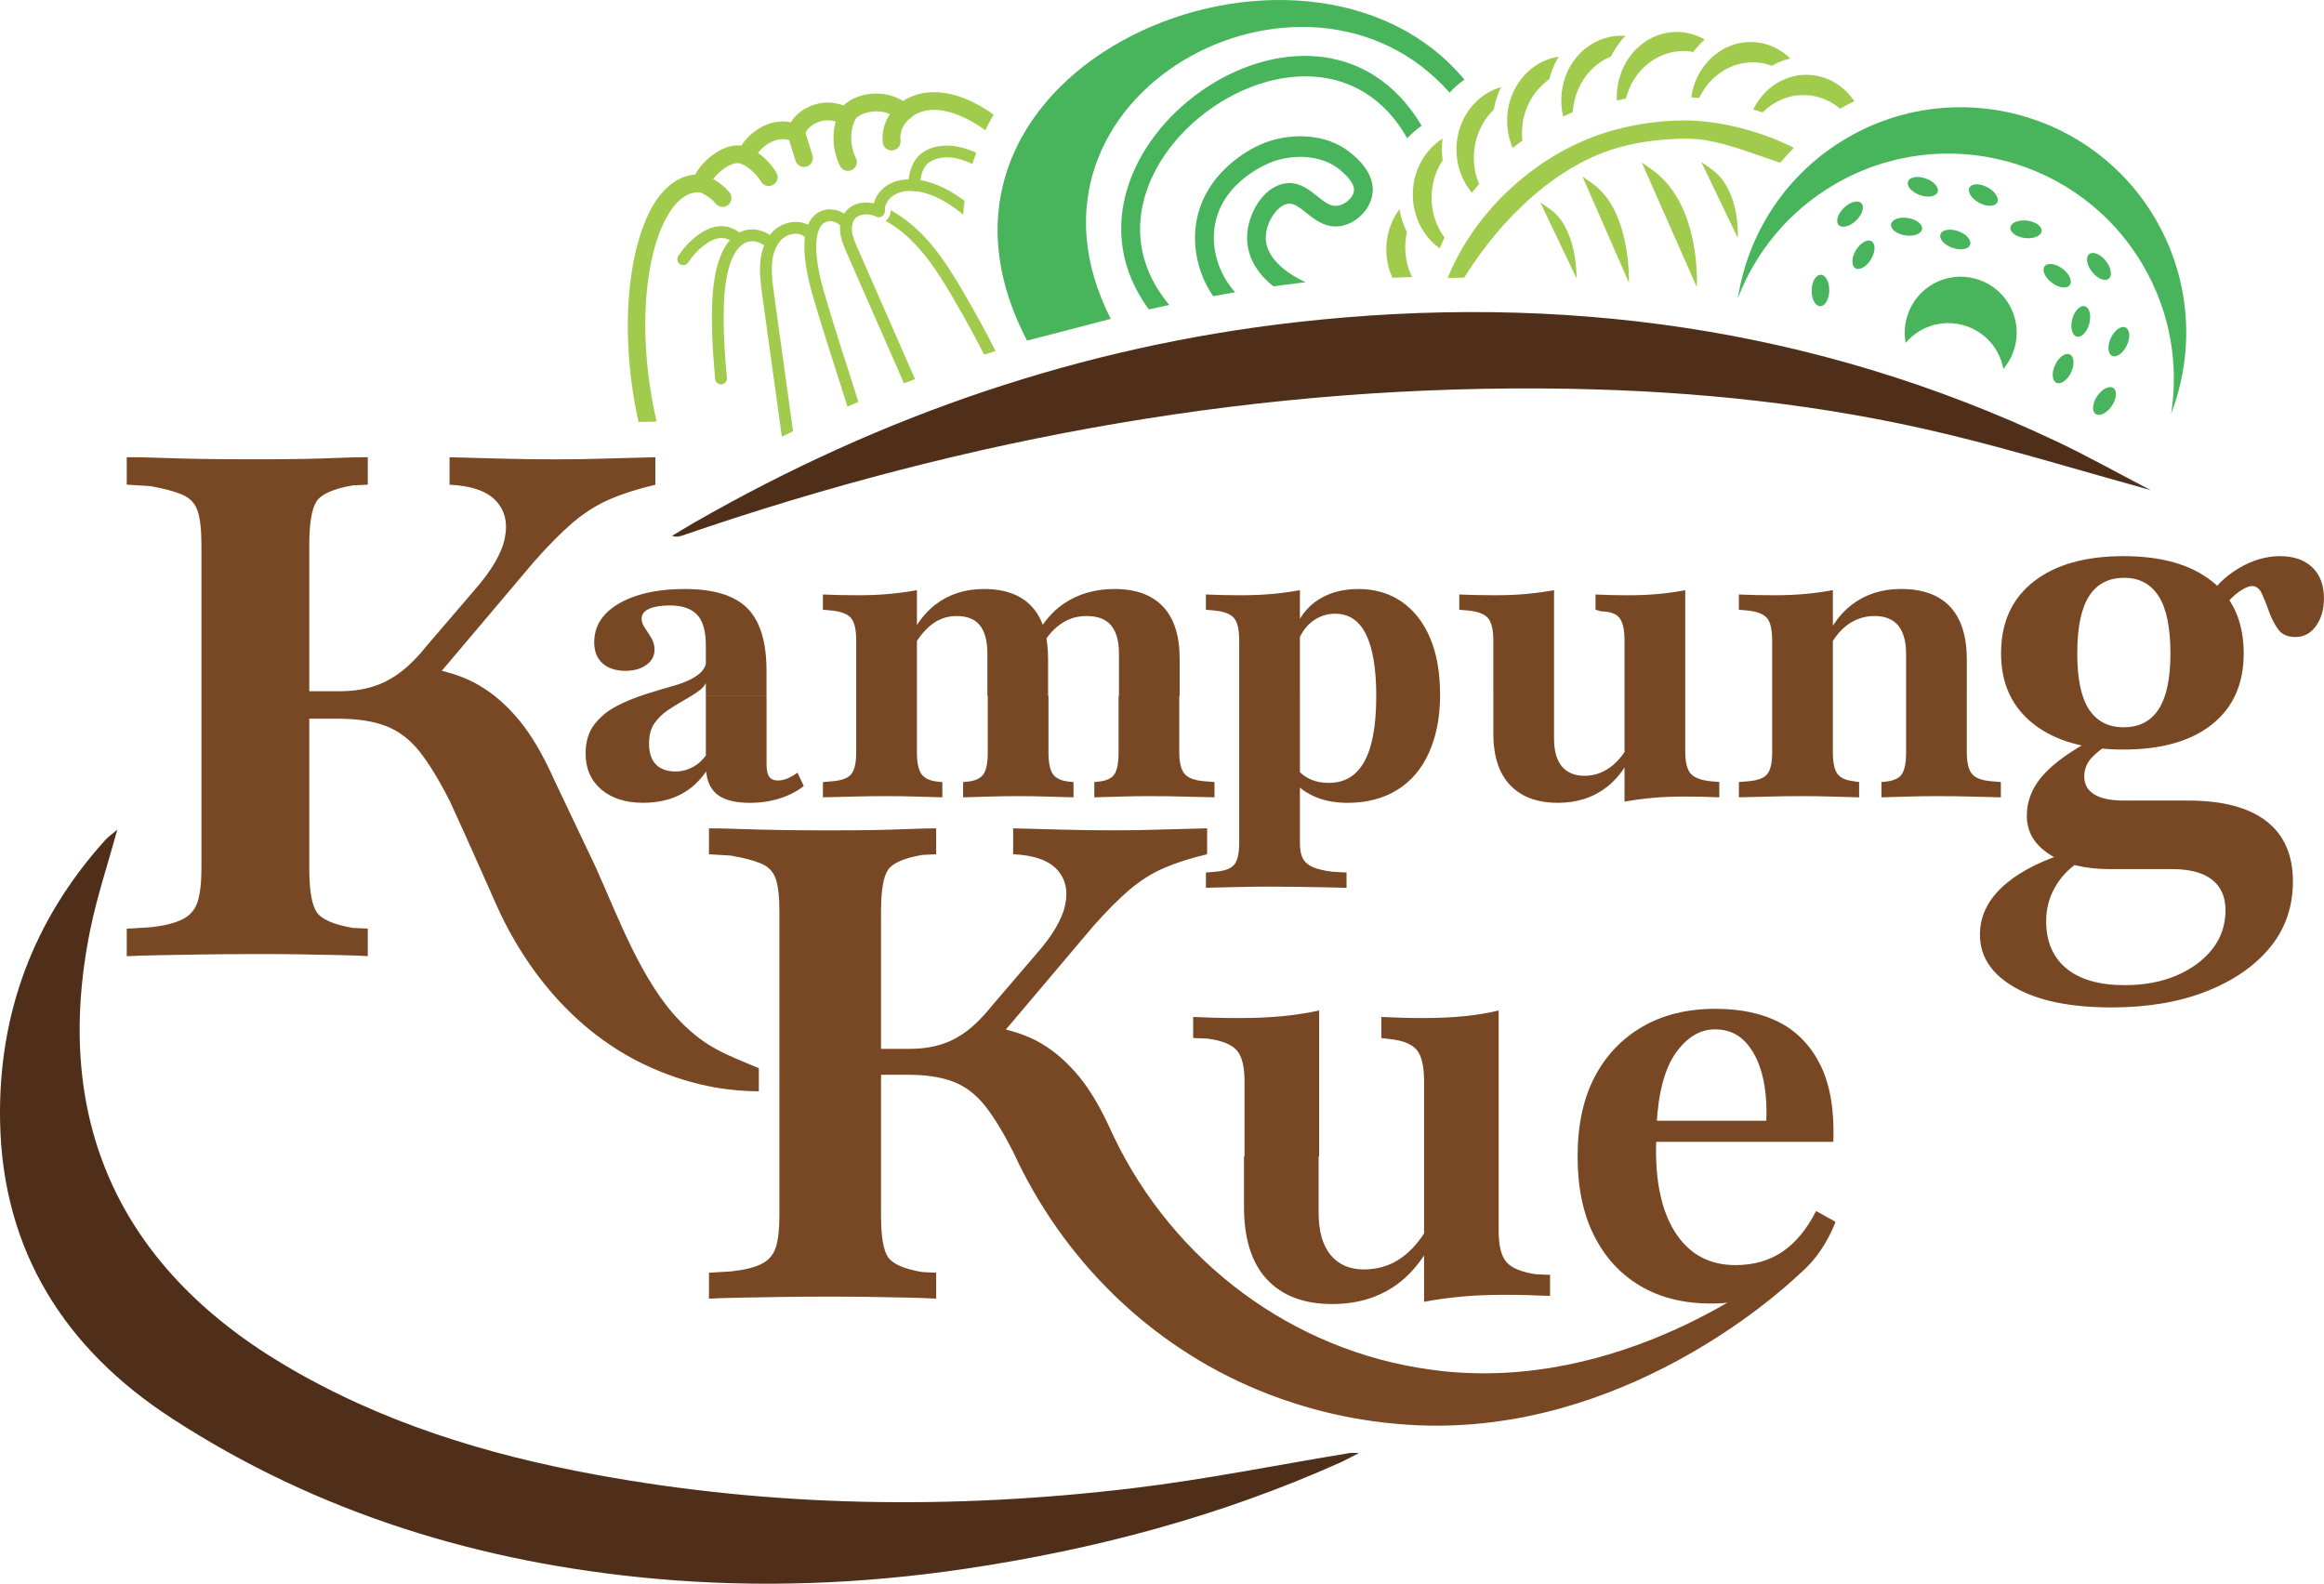 <?xml version="1.0" encoding="UTF-8"?>
<svg id="Layer_1" data-name="Layer 1" xmlns="http://www.w3.org/2000/svg" viewBox="0 0 1000 681.47">
  <defs>
    <style>
      .cls-1 {
        fill: #a0cb4d;
      }

      .cls-1, .cls-2, .cls-3, .cls-4 {
        stroke-width: 0px;
      }

      .cls-2 {
        fill: #48b55c;
      }

      .cls-3 {
        fill: #4f2f19;
      }

      .cls-4 {
        fill: #784724;
      }
    </style>
  </defs>
  <g>
    <g>
      <path class="cls-4" d="m276.76,345.45c-7.53,0-13.54-1.91-18.03-5.73-4.49-3.82-6.74-8.99-6.74-15.5,0-5.17,1.29-9.38,3.88-12.64,2.58-3.26,5.78-5.87,9.6-7.83,3.82-1.96,7.95-3.65,12.38-5.06,4.44-1.4,8.65-2.67,12.64-3.79,3.99-1.12,7.25-2.61,9.77-4.47,2.53-1.85,3.79-4.18,3.79-6.99l.51,8.42c-.56,2.14-1.8,3.9-3.71,5.31-1.91,1.41-4.07,2.78-6.49,4.13-2.42,1.35-4.75,2.78-6.99,4.3-2.25,1.52-4.16,3.37-5.73,5.56-1.57,2.19-2.36,5.14-2.36,8.85,0,3.93.98,6.91,2.95,8.93,1.96,2.02,4.8,3.03,8.51,3.03,2.7,0,5.28-.7,7.75-2.11,2.47-1.4,4.66-3.62,6.57-6.66v6.91c-3.15,5.17-7.08,9.02-11.8,11.54-4.72,2.53-10.22,3.79-16.51,3.79Zm26.96-46v-21.74c0-6.18-1.26-10.59-3.79-13.23-2.53-2.64-6.43-3.96-11.71-3.96-3.71,0-6.66.48-8.85,1.43-2.19.96-3.29,2.39-3.29,4.3,0,1.24.48,2.56,1.43,3.96.95,1.41,1.88,2.87,2.78,4.38.9,1.52,1.35,3.17,1.35,4.97,0,2.7-1.18,4.89-3.54,6.57-2.36,1.69-5.34,2.53-8.93,2.53-4.16,0-7.44-1.07-9.86-3.2-2.42-2.13-3.62-5.17-3.62-9.1,0-4.72,1.6-8.76,4.8-12.13,3.2-3.37,7.72-6.01,13.56-7.92,5.84-1.91,12.69-2.86,20.56-2.86,12.47,0,21.45,2.75,26.96,8.26,5.5,5.51,8.26,14.49,8.26,26.96v10.78h-26.12Zm26.12,29.49c0,2.47.39,4.24,1.18,5.31.78,1.07,2.02,1.6,3.71,1.6,1.35,0,2.75-.31,4.21-.93,1.46-.62,2.86-1.43,4.21-2.44l2.7,5.73c-2.81,2.25-6.21,4.02-10.19,5.31-3.99,1.29-8.34,1.94-13.06,1.94-6.52,0-11.29-1.29-14.32-3.88-3.03-2.58-4.55-6.63-4.55-12.13v-29.99h26.12v29.49Z"/>
      <path class="cls-4" d="m368.42,299.45v-23.76c0-4.6-.7-7.81-2.11-9.6-1.41-1.8-4.19-2.92-8.34-3.37l-3.88-.34v-6.57c2.58.11,5.03.2,7.33.25,2.3.06,4.91.08,7.84.08,4.94,0,9.49-.2,13.65-.59,4.15-.39,8.03-.93,11.63-1.6v45.5h-26.12Zm-.76,43.3c-4.21.11-8.74.23-13.56.34v-6.57l4.04-.34c4.15-.34,6.91-1.4,8.26-3.2,1.35-1.8,2.02-4.89,2.02-9.27v-24.26h26.12v24.26c0,4.49.67,7.64,2.02,9.44,1.35,1.8,3.65,2.86,6.91,3.2l2.02.17v6.57c-4.27-.11-8.23-.22-11.88-.34-3.65-.11-7.67-.17-12.05-.17-5.05,0-9.69.06-13.9.17Zm57.21-43.3v-18.03c0-5.5-1.07-9.6-3.2-12.3-2.14-2.7-5.51-4.04-10.11-4.04s-8.51,1.6-12.05,4.8c-3.54,3.2-6.77,8.12-9.69,14.74l-1.85-2.53c3.82-10.11,8.65-17.41,14.49-21.9,5.84-4.49,12.81-6.74,20.89-6.74,9.1,0,15.98,2.53,20.64,7.58,4.66,5.06,6.99,12.53,6.99,22.41v16.01h-26.12Zm1.6,43.3c-3.65.11-7.67.23-12.05.34v-6.57l1.85-.17c3.37-.34,5.67-1.4,6.91-3.2,1.23-1.8,1.85-4.94,1.85-9.44v-24.26h26.12v24.26c0,4.49.65,7.64,1.94,9.44,1.29,1.8,3.62,2.86,6.99,3.2l1.85.17v6.57c-4.49-.11-8.54-.22-12.13-.34-3.6-.11-7.47-.17-11.63-.17s-8.06.06-11.71.17Zm55.02-43.3v-18.03c0-5.5-1.12-9.6-3.37-12.3-2.25-2.7-5.79-4.04-10.62-4.04s-8.76,1.49-12.47,4.47c-3.71,2.98-7.02,7.89-9.94,14.74l-2.19-4.89c3.71-8.87,8.65-15.42,14.83-19.63,6.18-4.21,13.48-6.32,21.9-6.32,9.1,0,16.03,2.53,20.81,7.58,4.77,5.06,7.16,12.53,7.16,22.41v16.01h-26.12Zm1.18,43.3c-3.71.11-7.64.23-11.8.34v-6.57l1.68-.17c3.48-.34,5.81-1.4,6.99-3.2,1.18-1.8,1.77-4.94,1.77-9.44v-24.26h26.12v24.26c0,4.38.76,7.47,2.27,9.27,1.52,1.8,4.41,2.87,8.68,3.2l4.21.34v6.57c-5.17-.11-9.89-.22-14.15-.34-4.27-.11-8.93-.17-13.99-.17-4.16,0-8.09.06-11.8.17Z"/>
      <path class="cls-4" d="m533.22,299.45v-23.76c0-4.6-.7-7.81-2.11-9.6-1.41-1.8-4.19-2.92-8.34-3.37l-3.88-.34v-6.57c2.58.11,5.03.2,7.33.25,2.3.06,4.91.08,7.84.08,4.94,0,9.49-.2,13.65-.59,4.15-.39,8.03-.93,11.63-1.6v45.5h-26.12Zm-.76,82.23c-4.21.11-8.74.22-13.56.34v-6.57l4.04-.34c4.15-.34,6.91-1.41,8.26-3.2,1.35-1.8,2.02-4.89,2.02-9.27v-63.19h26.12v63.19c0,3.03.45,5.33,1.35,6.91.9,1.57,2.33,2.78,4.3,3.62,1.96.84,4.74,1.49,8.34,1.94l6.07.34v6.57c-3.93-.11-7.67-.2-11.2-.25-3.54-.06-7.05-.11-10.53-.17-3.48-.06-7.25-.08-11.29-.08-5.05,0-9.69.06-13.9.17Zm51.98-128.23c7.19,0,13.42,1.83,18.7,5.48,5.28,3.65,9.35,8.85,12.22,15.59,2.86,6.74,4.3,14.89,4.3,24.43s-1.57,17.69-4.72,24.77c-3.15,7.08-7.72,12.47-13.73,16.18-6.01,3.71-13.12,5.56-21.32,5.56-5.51,0-10.31-.93-14.41-2.78-4.1-1.85-7.27-4.3-9.52-7.33l1.35-5.73c1.35,2.25,3.26,4.02,5.73,5.31,2.47,1.29,5.39,1.94,8.76,1.94,6.85,0,11.96-3.09,15.33-9.27,3.37-6.18,5.06-15.5,5.06-27.97,0-11.8-1.46-20.67-4.38-26.62-2.92-5.95-7.36-8.93-13.31-8.93-3.6,0-6.85,1.1-9.77,3.29-2.92,2.19-5.11,5.37-6.57,9.52l-1.52-4.72c2.13-6.18,5.62-10.84,10.45-13.99,4.83-3.14,10.62-4.72,17.36-4.72Z"/>
      <path class="cls-4" d="m668.69,255.81v43.64h-26.12v-23.76c0-4.6-.73-7.81-2.19-9.6-1.46-1.8-4.27-2.92-8.42-3.37l-4.04-.34v-6.57c2.81.11,5.33.2,7.58.25,2.25.06,4.77.08,7.58.08,5.17,0,9.83-.2,13.99-.59,4.15-.39,8.03-.93,11.63-1.6v1.85Zm0,43.64v18.37c0,5.28,1.12,9.27,3.37,11.96,2.25,2.7,5.5,4.04,9.77,4.04,4.6,0,8.76-1.6,12.47-4.8,3.71-3.2,6.96-8.17,9.77-14.91l1.69,2.53c-3.71,10.11-8.48,17.44-14.32,21.99-5.84,4.55-12.86,6.82-21.06,6.82-8.88,0-15.73-2.53-20.56-7.58-4.83-5.05-7.25-12.47-7.25-22.24v-16.18h26.12Zm56.45-43.64v43.64h-26.12v-23.76c0-4.49-.67-7.69-2.02-9.6-1.35-1.91-3.99-2.92-7.92-3.03l-2.53-.67v-6.57c2.58.11,4.94.2,7.08.25,2.13.06,4.44.08,6.91.08,4.83,0,9.27-.2,13.31-.59,4.04-.39,7.81-.93,11.29-1.6v1.85Zm-26.12,87.28v-43.64h26.12v23.76c0,4.61.76,7.81,2.27,9.6,1.52,1.8,4.41,2.92,8.68,3.37l3.71.34v6.57c-2.59-.11-5.03-.19-7.33-.25-2.3-.06-4.92-.08-7.83-.08-5.06,0-9.66.2-13.82.59-4.16.39-8.09.93-11.8,1.6v-1.85Z"/>
      <path class="cls-4" d="m762.55,299.45v-23.76c0-4.6-.7-7.81-2.11-9.6-1.41-1.8-4.19-2.92-8.34-3.37l-3.88-.34v-6.57c2.58.11,5.03.2,7.33.25,2.3.06,4.91.08,7.84.08,4.94,0,9.49-.2,13.65-.59,4.15-.39,8.03-.93,11.63-1.6v45.5h-26.12Zm-.76,43.3c-4.21.11-8.74.23-13.56.34v-6.57l4.04-.34c4.15-.34,6.91-1.4,8.26-3.2,1.35-1.8,2.02-4.89,2.02-9.27v-24.26h26.12v24.26c0,4.49.67,7.61,2.02,9.35,1.35,1.74,3.71,2.78,7.08,3.12l2.19.34v6.57c-4.49-.11-8.57-.22-12.22-.34-3.65-.11-7.67-.17-12.05-.17-5.05,0-9.69.06-13.9.17Zm58.39-43.3v-17.86c0-5.5-1.12-9.63-3.37-12.39-2.25-2.75-5.67-4.13-10.28-4.13s-8.93,1.55-12.64,4.63c-3.71,3.09-6.97,8.12-9.77,15.08l-1.85-2.7c3.82-10.11,8.68-17.41,14.58-21.9,5.9-4.49,12.95-6.74,21.15-6.74,9.32,0,16.37,2.56,21.15,7.67,4.77,5.11,7.16,12.72,7.16,22.83v15.5h-26.12Zm1.26,43.3c-3.65.11-7.61.23-11.88.34v-6.57l1.69-.17c3.48-.34,5.84-1.4,7.08-3.2,1.23-1.8,1.85-4.94,1.85-9.44v-24.26h26.12v24.26c0,4.38.73,7.47,2.19,9.27,1.46,1.8,4.27,2.87,8.42,3.2l4.04.34v6.57c-4.83-.11-9.41-.22-13.73-.34-4.33-.11-9.01-.17-14.07-.17-4.16,0-8.06.06-11.71.17Z"/>
    </g>
    <path class="cls-4" d="m908.45,433.49c-17.65,0-31.48-2.86-41.49-8.57-10-5.72-15-13.28-15.01-22.7,0-7.56,3.07-14.29,9.21-20.17,6.14-5.89,15-10.76,26.61-14.63l6.3,3.78c-4.2,2.86-7.53,6.47-9.96,10.84-2.44,4.37-3.66,9.16-3.66,14.38,0,8.74,2.9,15.51,8.7,20.3,5.8,4.79,14.16,7.19,25.09,7.19,8.4,0,15.85-1.39,22.32-4.16,6.47-2.77,11.6-6.56,15.38-11.35,3.78-4.79,5.67-10.38,5.67-16.77,0-5.72-1.93-10.09-5.8-13.11-3.87-3.03-9.58-4.54-17.15-4.54h-26.73c-10.76,0-19.42-2.1-25.97-6.3-6.56-4.2-9.83-9.75-9.83-16.64,0-6.05,2.06-11.56,6.18-16.52,4.12-4.96,10.38-9.79,18.79-14.5l8.57,1.26c-3.37,2.36-5.67,4.5-6.94,6.43-1.26,1.94-1.89,4.08-1.89,6.43,0,3.37,1.43,5.93,4.29,7.69,2.86,1.77,7.14,2.65,12.86,2.65h27.49c14.79,0,26.02,2.94,33.67,8.83,7.65,5.89,11.47,14.54,11.47,25.98,0,10.93-3.28,20.38-9.83,28.37-6.56,7.98-15.68,14.29-27.36,18.91-11.69,4.62-25.34,6.93-40.98,6.93Zm5.3-110.96c-16.48,0-29.38-3.66-38.71-10.97-9.33-7.31-14-17.44-14-30.39,0-13.28,4.67-23.58,14-30.89,9.33-7.31,22.23-10.97,38.71-10.97,16.31,0,29,3.62,38.08,10.85,9.08,7.23,13.62,17.57,13.62,31.02,0,13.11-4.54,23.29-13.62,30.51-9.08,7.23-21.77,10.84-38.08,10.84Zm0-9.58c6.72,0,11.76-2.6,15.13-7.82,3.36-5.21,5.04-13.2,5.04-23.96,0-11.1-1.68-19.29-5.04-24.59-3.37-5.3-8.32-7.94-14.88-7.94-6.73,0-11.77,2.65-15.13,7.94-3.37,5.3-5.04,13.49-5.04,24.59,0,10.93,1.68,18.96,5.04,24.08,3.36,5.13,8.32,7.69,14.88,7.69Zm73.89-38.84c-3.36,0-5.84-1.13-7.44-3.4-1.6-2.27-2.9-4.83-3.91-7.69-1.01-2.86-2.02-5.38-3.03-7.57-1.01-2.18-2.44-3.28-4.29-3.28-1.01,0-2.44.55-4.29,1.64-1.85,1.1-3.74,2.69-5.67,4.79-1.94,2.11-3.66,4.58-5.17,7.44l-4.79-7.31c3.53-5.88,8.23-10.59,14.12-14.12,5.88-3.53,11.85-5.3,17.9-5.3,5.88,0,10.5,1.6,13.87,4.79,3.36,3.2,5.04,7.65,5.04,13.37,0,4.71-1.13,8.66-3.4,11.85-2.27,3.2-5.26,4.79-8.95,4.79Z"/>
    <path class="cls-4" d="m106.09,410.56c-6.27,0-12.59.05-18.95.15-6.37.1-12.39.2-18.05.3-5.66.1-10.51.26-14.56.45v-11.83l10.01-.61c5.86-.61,10.46-1.72,13.8-3.34,3.34-1.62,5.56-4.14,6.67-7.58,1.11-3.44,1.67-8.29,1.67-14.56v-138.9c0-6.67-.56-11.62-1.67-14.86-1.11-3.23-3.34-5.56-6.67-6.98-3.34-1.41-7.94-2.63-13.8-3.64l-10.01-.61v-11.83c4.04,0,8.89.1,14.56.3,5.66.2,11.68.36,18.05.46,6.37.1,12.68.15,18.95.15h6.67c5.86,0,11.62-.05,17.29-.15,5.66-.1,10.92-.25,15.77-.46,4.85-.2,8.99-.3,12.43-.3v11.83l-6.37.3c-8.29,1.42-13.5,3.69-15.62,6.82-2.12,3.14-3.18,9.45-3.18,18.95v138.9c0,9.51,1.06,15.82,3.18,18.95,2.12,3.14,7.33,5.41,15.62,6.82l6.37.3v11.83c-3.44-.2-7.58-.35-12.43-.45-4.85-.1-10.11-.2-15.77-.3-5.66-.1-11.43-.15-17.29-.15h-6.67Zm186.68,29.02c10.99,11.19,19.29,14.04,33.75,20.05v9.96c-11.86-.08-25.59-1.81-42.04-8.35-42.14-16.75-62.8-53.63-70.93-71.95-6.23-14.05-12.45-28.11-18.86-42.08l-1.27-2.77c-4.65-9.1-9-16.17-13.04-21.23-4.05-5.05-8.79-8.64-14.25-10.77-5.46-2.12-12.33-3.18-20.62-3.18h-20.32v-11.83h20.93c5.25,0,10.01-.65,14.25-1.97,4.25-1.31,8.24-3.38,11.98-6.22,3.74-2.83,7.63-6.77,11.68-11.83l20.02-23.35c7.48-8.49,11.87-16.02,13.19-22.59,1.31-6.57,0-11.93-3.94-16.07-3.94-4.14-10.57-6.42-19.86-6.82v-11.83c7.48.2,15.06.41,22.75.61,7.68.2,15.47.3,23.35.3,6.67,0,13.24-.1,19.71-.3,6.47-.2,14.05-.4,22.75-.61v11.83c-7.69,1.82-14.31,3.94-19.86,6.37-5.56,2.43-10.82,5.76-15.77,10.01-4.96,4.25-10.46,9.81-16.53,16.68l-46.4,54.89.61-9.1c8.69,1.42,16.12,3.94,22.29,7.58,6.17,3.64,11.88,8.64,17.14,15.01,5.25,6.37,10.31,15.01,15.16,25.93l17.59,37c9.81,21.74,19.85,49.61,36.56,66.63Z"/>
    <path class="cls-4" d="m353.66,557.95c-5.91,0-11.86.05-17.86.14-6,.1-11.67.19-17.01.29-5.34.1-9.91.24-13.72.43v-11.15l9.43-.57c5.52-.57,9.86-1.62,13.01-3.14,3.14-1.52,5.24-3.9,6.29-7.15,1.04-3.24,1.57-7.81,1.57-13.72v-130.91c0-6.29-.53-10.96-1.57-14.01-1.05-3.05-3.14-5.24-6.29-6.57-3.14-1.33-7.48-2.47-13.01-3.43l-9.43-.57v-11.15c3.81,0,8.38.1,13.72.29,5.33.19,11,.33,17.01.43,6,.1,11.96.14,17.86.14h6.29c5.52,0,10.96-.04,16.29-.14,5.33-.09,10.29-.24,14.86-.43,4.57-.19,8.48-.29,11.72-.29v11.15l-6,.29c-7.82,1.34-12.72,3.48-14.72,6.43-2,2.96-3,8.91-3,17.86v130.91c0,8.96,1,14.91,3,17.86,2,2.96,6.9,5.1,14.72,6.43l6,.29v11.15c-3.24-.19-7.15-.33-11.72-.43-4.57-.09-9.53-.19-14.86-.29-5.34-.09-10.77-.14-16.29-.14h-6.29Zm265.96,31.93c77.2,8.79,140.5-39.45,150.27-47.35l4.21,5.83c-9.79,9.4-76.5,68.84-164.28,64.93-25.73-1.15-48.48-6.96-68.16-15.04-47-19.31-84.5-56.38-105.67-102.57l-.02-.04c-4.39-8.58-8.48-15.24-12.29-20.01-3.81-4.76-8.29-8.15-13.43-10.15-5.14-2-11.62-3-19.44-3h-19.15v-11.15h19.72c4.95,0,9.43-.62,13.43-1.86,4-1.24,7.76-3.19,11.29-5.86,3.52-2.67,7.19-6.38,11-11.15l18.86-22.01c7.05-8,11.19-15.1,12.43-21.29,1.24-6.19,0-11.24-3.72-15.15-3.72-3.9-9.96-6.05-18.72-6.43v-11.15c7.05.19,14.19.38,21.44.57,7.24.19,14.58.29,22.01.29,6.29,0,12.48-.09,18.58-.29,6.1-.19,13.24-.38,21.44-.57v11.15c-7.24,1.71-13.48,3.72-18.72,6-5.24,2.29-10.2,5.43-14.86,9.43-4.67,4-9.86,9.24-15.58,15.72l-43.73,51.73.57-8.58c8.19,1.34,15.19,3.72,21.01,7.15,5.81,3.43,11.19,8.15,16.15,14.15,4.95,6,9.72,14.15,14.29,24.44l.38.8c25.86,54.39,77.09,92.89,136.77,100.95,1.29.17,2.6.34,3.91.49Z"/>
    <g>
      <path class="cls-4" d="m567.62,437.59v60.03h-32.11v-32.34c0-6.51-1.16-11.01-3.49-13.49-2.33-2.48-6.51-4.11-12.56-4.89l-6.05-.23v-9.07c3.57.16,6.78.27,9.66.35,2.87.08,6.24.12,10.12.12,6.82,0,13.03-.27,18.61-.81,5.58-.54,10.86-1.36,15.82-2.44v2.79Zm-.23,60.03v24.2c0,7.91,1.7,13.96,5.12,18.15,3.41,4.19,8.22,6.28,14.43,6.28,7.13,0,13.38-2.36,18.73-7.1,5.35-4.73,9.96-11.9,13.84-21.52l2.33,3.95c-4.97,13.81-11.44,23.85-19.43,30.13-7.99,6.28-17.72,9.42-29.2,9.42-12.1,0-21.45-3.53-28.04-10.59-6.59-7.06-9.89-17.49-9.89-31.29v-21.64h32.11Zm77.48-60.03v60.03h-32.11v-32.34c0-6.51-1.05-11.01-3.14-13.49-2.09-2.48-5.86-4.03-11.28-4.65l-3.96-.47v-9.07c3.41.16,6.47.27,9.19.35,2.71.08,5.54.12,8.49.12,6.67,0,12.68-.27,18.03-.81,5.35-.54,10.27-1.36,14.77-2.44v2.79Zm-32.11,120.05v-60.03h32.11v32.11c0,6.36,1.12,10.82,3.37,13.38,2.25,2.56,6.47,4.3,12.68,5.23l6.05.23v9.07c-3.57-.15-6.83-.27-9.77-.35-2.95-.08-6.21-.12-9.77-.12-6.98,0-13.3.27-18.96.81-5.66.54-10.9,1.28-15.7,2.21v-2.56Z"/>
      <path class="cls-4" d="m736.3,560.91c-11.79,0-21.95-2.52-30.48-7.56-8.53-5.04-15.16-12.25-19.89-21.64-4.73-9.38-7.1-20.74-7.1-34.09s2.44-24.89,7.33-34.2c4.89-9.31,11.75-16.52,20.59-21.64,8.84-5.12,19.31-7.68,31.41-7.68,11.01,0,20.32,2.02,27.92,6.05,7.6,4.04,13.41,10.24,17.45,18.61,4.03,8.38,5.82,19.23,5.35,32.57h-87.02v-9.07h58.17c.31-7.6-.31-14.31-1.86-20.13-1.55-5.82-3.99-10.47-7.33-13.96-3.34-3.49-7.64-5.24-12.91-5.24-6.36,0-11.95,3.34-16.75,10-4.81,6.67-7.6,17.06-8.38,31.18l.47.93c-.16,1.09-.31,2.48-.47,4.19-.16,1.71-.23,3.65-.23,5.82,0,15.51,2.98,27.61,8.96,36.3,5.97,8.69,14.39,13.03,25.24,13.03,7.75,0,14.46-1.9,20.13-5.7,5.66-3.8,10.51-9.65,14.54-17.57l8.38,4.65c-4.5,11.48-11.36,20.21-20.59,26.18-9.23,5.97-20.21,8.96-32.92,8.96Z"/>
    </g>
  </g>
  <g>
    <path class="cls-3" d="m50.48,357c-4.14,15.11-8.72,28.78-11.59,42.79-16.62,81.24,11.8,144.81,83.12,187.34,41.66,24.84,87.18,38.79,134.48,47.46,76.66,14.05,153.79,15.04,230.99,5.78,31.27-3.75,62.25-10.03,93.36-15.14.66-.11,1.35-.01,3.95-.01-3.77,1.92-5.89,3.12-8.11,4.12-51.6,23.13-105.71,37.47-161.51,45.74-44.27,6.56-88.73,8.26-133.34,4.24-74.73-6.74-144.84-28.02-208-69.07C27.92,580.4,1.04,538.24.03,482.41c-.83-45.96,14.23-86.62,45.29-120.96,1.22-1.34,2.76-2.39,5.16-4.45Z"/>
    <path class="cls-3" d="m925.47,210.92c-30.55-8.46-58.92-17.16-87.73-24.1-53.46-12.89-107.91-18.58-162.86-19.53-130.96-2.27-257.76,20.63-381.3,63.15-1.26.43-2.55.78-4.39.11,3.2-1.91,6.38-3.87,9.62-5.72,80.56-46.21,166.79-75.79,259.13-86.2,113.4-12.79,222.77,2.13,326.61,51.13,13.39,6.32,26.33,13.59,40.93,21.17Z"/>
  </g>
  <g>
    <path class="cls-2" d="m795.03,59.21c-26.41,15.3-42.89,41.14-47.24,69.12,7.67-19.99,21.95-37.59,41.92-49.16,46.38-26.87,105.75-11.05,132.62,35.33,11.57,19.97,15.2,42.34,11.91,63.5,10.14-26.44,8.7-57.05-6.59-83.46-26.87-46.38-86.24-62.19-132.62-35.33Z"/>
    <path class="cls-2" d="m831.59,122.32c-9.06,5.25-13.4,15.5-11.6,25.24,1.74-2.05,3.82-3.85,6.28-5.28,11.52-6.67,26.27-2.75,32.94,8.78,1.42,2.46,2.34,5.06,2.82,7.7,6.41-7.56,7.75-18.6,2.49-27.67-6.67-11.52-21.42-15.45-32.94-8.78Z"/>
    <g>
      <path class="cls-2" d="m805.08,111.58c-1.92,3.2-4.93,4.92-6.73,3.84-1.79-1.08-1.69-4.54.23-7.74,1.92-3.2,4.93-4.92,6.73-3.84s1.69,4.54-.23,7.74Z"/>
      <path class="cls-2" d="m819.79,101.29c-3.69-.58-6.41-2.73-6.08-4.79.33-2.07,3.58-3.27,7.26-2.69,3.69.58,6.41,2.73,6.08,4.79-.33,2.07-3.58,3.27-7.26,2.69Z"/>
      <path class="cls-2" d="m840.08,106.62c-3.52-1.25-5.8-3.86-5.1-5.83.7-1.97,4.12-2.56,7.63-1.31,3.52,1.25,5.8,3.86,5.1,5.83-.7,1.97-4.12,2.56-7.63,1.31Z"/>
      <path class="cls-2" d="m851.62,87.27c-3.28-1.77-5.14-4.7-4.15-6.54.99-1.84,4.46-1.9,7.74-.13,3.28,1.77,5.14,4.7,4.15,6.54-.99,1.84-4.46,1.9-7.74.13Z"/>
      <path class="cls-2" d="m787.12,125.06c-.06,3.73-1.81,6.73-3.91,6.69-2.09-.04-3.74-3.09-3.67-6.82.07-3.73,1.81-6.73,3.91-6.69,2.09.04,3.74,3.09,3.67,6.82Z"/>
      <path class="cls-2" d="m826.12,83.94c-3.52-1.25-5.8-3.86-5.1-5.83.7-1.97,4.12-2.56,7.63-1.31,3.52,1.25,5.8,3.86,5.1,5.83-.7,1.97-4.12,2.56-7.63,1.31Z"/>
      <path class="cls-2" d="m798.69,94.87c-2.68,2.59-6.04,3.47-7.49,1.97-1.45-1.51-.46-4.83,2.23-7.42,2.68-2.59,6.04-3.47,7.49-1.97,1.45,1.51.46,4.83-2.23,7.42Z"/>
      <path class="cls-2" d="m882.92,121.67c-2.99-2.23-4.39-5.4-3.14-7.08,1.25-1.68,4.69-1.22,7.68,1.01,2.99,2.23,4.39,5.4,3.14,7.08s-4.69,1.22-7.68-1.01Z"/>
      <path class="cls-2" d="m891.68,137.34c.95-3.61,3.36-6.1,5.38-5.57,2.02.53,2.89,3.89,1.95,7.5-.95,3.61-3.36,6.1-5.38,5.57-2.02-.53-2.89-3.89-1.95-7.5Z"/>
      <path class="cls-2" d="m884.32,156.99c1.6-3.37,4.43-5.38,6.32-4.48,1.89.9,2.13,4.36.53,7.73-1.6,3.37-4.43,5.38-6.32,4.48-1.89-.9-2.13-4.36-.53-7.73Z"/>
      <path class="cls-2" d="m902.41,170.43c2.09-3.09,5.19-4.64,6.93-3.47,1.73,1.17,1.44,4.63-.65,7.72-2.09,3.09-5.19,4.64-6.93,3.47-1.73-1.17-1.44-4.63.65-7.72Z"/>
      <path class="cls-2" d="m871.32,102.44c-3.71-.44-6.51-2.48-6.26-4.56.25-2.08,3.45-3.4,7.16-2.96,3.7.44,6.51,2.48,6.26,4.56-.25,2.08-3.45,3.4-7.16,2.96Z"/>
      <path class="cls-2" d="m908.3,145.39c1.6-3.37,4.43-5.38,6.32-4.48,1.89.9,2.13,4.36.53,7.73-1.6,3.37-4.43,5.38-6.32,4.48-1.89-.9-2.13-4.36-.53-7.73Z"/>
      <path class="cls-2" d="m900.19,116.99c-2.31-2.93-2.85-6.36-1.2-7.65,1.64-1.29,4.85.03,7.16,2.96,2.31,2.93,2.85,6.36,1.2,7.65-1.64,1.29-4.85-.03-7.16-2.96Z"/>
    </g>
  </g>
  <g>
    <path class="cls-1" d="m607.59,119.2c-2.83.07-5.62.18-8.45.32-1.29-2.81-2.13-5.88-2.46-9.14-.77-7.61,1.37-14.81,5.49-20.34.16,1.02.39,2.01.66,2.93.6,2.42,1.46,4.74,2.57,6.9-.7,3-.93,6.21-.59,9.51.36,3.57,1.32,6.84,2.79,9.82Z"/>
    <path class="cls-1" d="m621.57,102.21c-.76,1.54-1.42,3.09-2.05,4.66-5.19-3.64-8.99-9.22-10.63-15.69-.61-2.18-.93-4.49-.97-6.87-.03-1.56.07-3.22.3-4.84,1.23-8.61,6.04-15.72,12.54-19.81-.11.78-.19,1.55-.24,2.3-.15,2.33-.08,4.67.25,6.99-2.18,3.27-3.71,7.13-4.37,11.35-.07.17-.07.34-.11.51-.11.84-.2,1.69-.25,2.5-.44,7,1.66,13.69,5.53,18.9Z"/>
    <path class="cls-1" d="m645.9,37.5c-.26.5-.49,1.01-.73,1.54-1.13,2.65-1.94,5.41-2.42,8.18-2.5,2.38-4.61,5.35-6.1,8.84-.1.2-.17.44-.27.64-.17.44-.33.87-.5,1.28-2.52,7.13-2.16,14.69.55,21.19-1.06,1.23-2.1,2.46-3.07,3.76-4.68-5.53-7.08-12.97-6.59-20.52.11-1.93.43-3.85.95-5.77.31-1.18.71-2.36,1.18-3.5,3.29-8.06,9.7-13.57,16.99-15.64Z"/>
    <path class="cls-1" d="m670.72,24.39c-.59.94-1.11,1.91-1.6,2.91-1.02,2.18-1.86,4.43-2.45,6.76-1.31.92-2.53,1.98-3.68,3.17-.42.36-.8.79-1.16,1.23-.45.5-.87,1.03-1.29,1.6-4.47,6-6.24,13.38-5.46,20.44-1.43.98-2.81,2.04-4.18,3.12-3.16-7.32-3.21-15.93,0-23.42.83-1.84,1.81-3.65,3.04-5.32.07-.1.16-.23.23-.33,4.31-5.8,10.26-9.25,16.56-10.16Z"/>
    <path class="cls-1" d="m699.42,15.46c-.87.83-1.64,1.72-2.32,2.66-1.52,1.9-2.82,3.97-3.88,6.18-2.12.83-4.16,2.01-6.04,3.52,0,.03-.03.03-.03.03-.83.66-1.63,1.39-2.37,2.11-4.85,4.9-7.61,11.52-8.05,18.32-1.39.58-2.76,1.19-4.12,1.84-1.57-6.64-.82-13.71,2.08-19.78,1.02-2.11,2.29-4.08,3.84-5.88,1.13-1.36,2.38-2.59,3.79-3.71,5.15-4.05,11.21-5.78,17.1-5.3Z"/>
    <path class="cls-1" d="m733.54,17.04c-.99.86-1.92,1.75-2.73,2.65-.8.83-1.55,1.73-2.2,2.66-4.41-.81-9.06-.38-13.56,1.52l-.03.03c-1.14.45-2.22,1.03-3.24,1.65-6.11,3.72-10.4,9.89-12.16,16.87-1.32.24-2.62.52-3.88.83-.4-7.16,1.83-14.22,6.1-19.62,1.49-1.97,3.29-3.69,5.3-5.13,1.53-1.15,3.19-2.1,4.96-2.83,7.29-3.09,15.06-2.33,21.44,1.37Z"/>
    <path class="cls-1" d="m770.4,25.17c-.92.22-1.8.47-2.69.75-1.83.6-3.61,1.41-5.3,2.39-3.45-1.3-7.21-1.79-11.11-1.3-2.71.31-5.27,1.1-7.62,2.27-.79.35-1.56.78-2.29,1.27-4.39,2.68-7.94,6.73-10.22,11.56-1.13-.09-2.29-.15-3.42-.18.8-6.05,3.43-11.58,7.39-15.76,1.13-1.26,2.41-2.38,3.78-3.34,3.32-2.47,7.25-4.07,11.5-4.58,7.59-.91,14.74,1.83,19.96,6.93Z"/>
    <path class="cls-1" d="m797.91,43.57c-2.09,1-4.13,2.04-6.16,3.21-.15-.17-.34-.31-.52-.45-3.24-2.62-7.12-4.4-11.4-5.11-.5-.08-1-.16-1.5-.17-.84-.12-1.66-.14-2.48-.12-6.59-.02-12.75,2.79-17.37,7.43-1.34-.44-2.71-.84-4.08-1.21,3.16-6.57,8.68-11.49,15.16-13.68,1.77-.6,3.6-1,5.52-1.2,1.95-.16,3.96-.08,5.99.24,7.07,1.14,13,5.31,16.86,11.06Z"/>
    <path class="cls-1" d="m622.98,119.58c11.23-28.19,38.71-54.93,72.34-63.84,9.81-2.6,19.74-3.91,29.52-3.91,15.97,0,34.1,5.12,47.05,11.79-2.09,2.08-4.06,4.22-5.87,6.38-12.46-3.94-26.76-10.33-40.08-10.33-10.05,0-19.64,1.19-28.5,3.53-26.84,7.1-51.34,30.36-67.39,56.27-2.12.01-4.77.07-7.06.12Z"/>
    <path class="cls-1" d="m662.78,87.07l4.26,2.98c11.58,8.1,11.36,28.85,11.35,29.73l-15.61-32.71Z"/>
    <path class="cls-1" d="m680.96,76l4.19,2.93c16.52,11.56,15.8,41.44,15.76,42.71l-19.96-45.64Z"/>
    <path class="cls-1" d="m706.47,69.97l4.29,3c21.08,14.75,19.44,49.13,19.36,50.58l-23.65-53.59Z"/>
    <path class="cls-1" d="m732.05,69.71l4.29,3c12.44,8.7,11.48,28.85,11.43,29.7l-15.72-32.71Z"/>
  </g>
  <g>
    <path class="cls-2" d="m611.72,54.07c-2.26,1.61-4.32,3.42-6.19,5.42-39.36-69.4-152.45,11.94-102.41,71.72-2.94.61-5.87,1.29-8.78,1.94-50.08-68.21,71.27-156.23,117.38-79.08Z"/>
    <path class="cls-2" d="m522,127.42c-5.35-7.78-8.09-17.21-7.75-26.67.83-22.49,19.48-35.4,30.37-39.47,4.57-1.7,9.87-2.64,14.93-2.64,6.11,0,14.95,1.35,22.4,7.78,2.39,2.06,8.71,7.53,8.74,15.17,0,.54-.03,1.12-.11,1.7-.42,3.45-2.27,6.91-5.07,9.53-2.28,2.21-5.07,3.71-8.07,4.36-.91.19-1.83.28-2.73.28-5.36,0-9.57-3.4-12.65-5.89-2.77-2.2-4.96-3.94-7.26-3.94-.28,0-.56.03-.83.08-4.52.85-9.13,7.88-9.31,14.2-.3,10.65,12.6,17.44,16.56,19.27.21.09.42.18.63.27-1.58.18-3.13.37-4.66.56-3.05.36-6.14.79-9.21,1.23-5.46-4.31-11.65-11.46-11.36-21.6.27-9.6,6.78-20.99,16.04-22.66.76-.14,1.5-.2,2.21-.2,4.91,0,8.8,3.14,11.93,5.66,3.07,2.42,5.28,4.16,7.94,4.16.4,0,.8-.04,1.21-.12,3.24-.67,6.33-3.62,6.64-6.31.32-2.35-1.52-5.22-5.61-8.74-5.64-4.89-12.61-5.92-17.45-5.92-4.2,0-8.46.76-12.3,2.2-2.47.94-24.1,9.75-24.9,31.41-.32,8.92,3.05,17.89,9.15,24.64-3.16.53-6.31,1.08-9.47,1.68Z"/>
    <path class="cls-2" d="m630.15,34.26c-2.32,1.61-4.48,3.48-6.39,5.61-61.98-70.11-194.91.71-145.81,97.34-6.42,1.74-29.17,7.55-36.01,9.36-62.01-118.67,119.9-194.07,188.2-112.31Z"/>
  </g>
  <g>
    <path class="cls-1" d="m410.9,40.98c-3.06-.87-6.06-1.32-8.94-1.32-4.93,0-9.44,1.28-13.4,3.8-3.31-2.07-7.31-3.2-11.47-3.2-1.65,0-3.32.18-4.96.52-3.75.79-6.98,2.43-9.18,4.62-2.15-.83-4.45-1.27-6.76-1.27s-4.79.46-7.08,1.36c-3.78,1.48-6.9,4.01-8.81,7.11-1.14-.24-2.29-.36-3.45-.36-2.33,0-4.68.47-7.01,1.41-4.36,1.74-8.35,5.09-10.83,9-.51-.08-1.04-.1-1.56-.1-1.61,0-3.32.32-5.09.96-5.24,1.93-10.56,6.65-13.23,11.6-5.69.45-10.96,3.57-15.3,9.1-12.62,16.04-18.44,55.08-9.08,97.37,2.22-.05,4.51-.1,6.87-.15l.92-.03c-9.37-40.57-4.35-77.64,7.3-92.46,3.26-4.14,6.87-6.24,10.71-6.24.14,0,.28,0,.42.01.13,0,.24,0,.37.01h.28c1.64.01,3.08-1.04,3.62-2.6.33-1,.91-2.03,1.66-3.06,1.98-2.72,5.14-5.29,8.11-6.38.87-.33,1.71-.5,2.42-.5.61,0,1.13.12,1.55.37.37.23.77.38,1.19.46h.01c.24.05.47.08.73.08.36,0,.73-.05,1.1-.14l.18-.06c1.07-.37,1.92-1.19,2.33-2.24.37-.97.93-1.94,1.64-2.86,1.62-2.16,4.03-4.05,6.53-5.05,1.42-.56,2.81-.86,4.17-.86.93,0,1.84.14,2.7.41.41.13.79.28,1.18.46.51.24,1.07.38,1.65.38s1.13-.13,1.59-.36c1.04-.47,1.79-1.37,2.1-2.47.12-.42.28-.83.5-1.24.98-1.85,2.95-3.53,5.34-4.46,1.39-.54,2.84-.82,4.3-.82,1.15,0,2.29.18,3.38.54.88.27,1.74.65,2.53,1.15.61.38,1.3.58,2.02.58.37,0,.74-.05,1.1-.15l.14-.05c1.02-.37,1.82-1.09,2.24-2.02.12-.26.31-.54.58-.81.97-1.06,2.95-2.2,5.55-2.76,1.13-.23,2.26-.36,3.38-.36,2.1,0,4.08.42,5.84,1.2,1.14.51,2.16,1.16,3.07,1.96.7.61,1.6.95,2.53.95.88,0,1.75-.31,2.42-.86.58-.46,1.16-.89,1.78-1.28h.03c2.71-1.73,5.77-2.6,9.14-2.6,2.16,0,4.49.36,6.9,1.05,4.95,1.42,10.04,4.04,15.12,7.72,1.1-2.26,2.3-4.5,3.61-6.7-5.57-3.96-11.16-6.81-16.63-8.37Z"/>
    <path class="cls-1" d="m310.94,89.03c-1.12,0-2.18-.49-2.91-1.34-2.01-2.36-4.62-4.15-7.55-5.18-.96-.34-1.74-1.03-2.18-1.95-.44-.92-.5-1.96-.16-2.92.54-1.53,1.99-2.55,3.61-2.55.43,0,.86.07,1.27.22,4.19,1.48,7.93,4.04,10.81,7.42,1.37,1.61,1.18,4.03-.43,5.39-.38.32-.82.57-1.3.73-.38.12-.78.19-1.18.19Z"/>
    <path class="cls-1" d="m330.8,80.04c-1.33,0-2.55-.68-3.25-1.81-2.07-3.33-5-6.04-8.49-7.84-1.87-.97-2.61-3.28-1.64-5.15.66-1.28,1.97-2.07,3.4-2.07.61,0,1.22.15,1.76.43,4.71,2.43,8.68,6.1,11.47,10.6.54.86.71,1.89.48,2.88-.23,1-.84,1.84-1.71,2.38-.24.15-.54.29-.85.39-.37.12-.77.18-1.17.18Z"/>
    <path class="cls-1" d="m345.97,71.85c-1.68,0-3.15-1.08-3.65-2.68l-3.45-11.04c-.62-1.99.49-4.13,2.47-4.78l.12-.04c.35-.1.7-.15,1.06-.15,1.68,0,3.14,1.08,3.65,2.68l3.45,11.04c.62,1.99-.48,4.13-2.47,4.78-.41.13-.79.19-1.18.19Z"/>
    <path class="cls-1" d="m364.88,73.52c-1.45,0-2.76-.81-3.41-2.1-3.72-7.36-3.76-16.52-.1-23.91.66-1.32,1.97-2.13,3.43-2.13.59,0,1.17.14,1.7.4.91.45,1.6,1.23,1.92,2.2.33.97.26,2.01-.2,2.92-2.61,5.27-2.59,11.81.07,17.06.95,1.88.2,4.18-1.68,5.14-.19.1-.37.17-.54.22-.39.12-.78.19-1.18.19Z"/>
    <path class="cls-1" d="m383.66,64.75c-1.93,0-3.56-1.44-3.79-3.36-.79-6.41,2.25-13.18,7.57-16.85.64-.44,1.39-.68,2.17-.68,1.26,0,2.43.62,3.15,1.65.58.84.8,1.86.62,2.86-.18,1-.75,1.88-1.59,2.46-3.04,2.1-4.77,5.97-4.32,9.63.22,1.81-.88,3.54-2.61,4.1-.23.07-.47.13-.72.16-.15.02-.31.03-.46.03Z"/>
    <path class="cls-1" d="m310.36,165.41c-1.35.05-2.5-.96-2.62-2.31-1.39-14.77-1.76-26.91-1.11-36.08,1.36-18.97,7.6-25.4,12.59-27.45,1.26-.5,2.6-.79,3.95-.85,3.48-.15,7.04,1.21,10.01,3.83,1.05.93,1.16,2.54.23,3.59-.46.52-1.12.83-1.81.86s-1.29-.2-1.79-.63c-1.98-1.74-4.27-2.65-6.44-2.56-.78.03-1.53.19-2.25.47-3.01,1.23-8.2,5.86-9.44,23.1-.63,8.89-.26,20.74,1.1,35.24.11,1.14-.57,2.22-1.65,2.62-.21.08-.43.13-.65.15h-.15Z"/>
    <path class="cls-1" d="m294.11,114.09c-.53.02-1.04-.12-1.49-.4-.57-.37-.97-.94-1.11-1.6-.14-.67-.02-1.35.35-1.92,2.08-3.22,4.65-6.05,7.66-8.41,3.24-2.55,6.34-3.97,9.47-4.34.32-.04.64-.06.96-.08,3.88-.16,7.53,1.48,9.54,4.29.4.55.55,1.23.44,1.9-.11.67-.48,1.26-1.03,1.65-.17.13-.38.23-.59.32-.25.09-.51.15-.78.16-.86.04-1.68-.36-2.18-1.06-1.02-1.43-3.01-2.26-5.18-2.17-.19,0-.39.02-.59.05-2.18.26-4.44,1.34-6.93,3.29-2.56,2.01-4.76,4.42-6.53,7.17-.45.7-1.2,1.13-2.03,1.16Z"/>
    <path class="cls-1" d="m350.39,99.72c.07.69-.15,1.33-.59,1.85-.47.54-1.12.86-1.83.89-.59.03-1.16-.15-1.61-.49-.05-.02-.1-.07-.15-.1-.17-.15-.37-.32-.6-.44-1.17-.77-2.58-.89-3.54-.86-1.96.08-4.06.92-5.47,2.22-3.27,3-4.21,7.7-4.43,11.11-.27,4.26.37,8.79.92,12.79l8.16,58.88c-1.61.76-3.22,1.53-4.82,2.32l-8.39-60.5c-.6-4.48-1.24-9.1-.96-13.8.17-2.57.62-4.93,1.36-7.07.1-.32.22-.64.34-.94.65-1.66,1.49-3.16,2.5-4.46.2-.29.44-.57.67-.84.39-.44.79-.86,1.23-1.24,2.3-2.1,5.56-3.42,8.71-3.54,1.7-.08,3.29.18,4.72.77.39.13.76.3,1.11.49.64.34,1.24.74,1.8,1.23.54.45.84,1.06.89,1.75Z"/>
    <path class="cls-1" d="m428.38,151.04c-.32.1-.62.2-.94.3-1.33.42-2.64.84-3.96,1.29-3.78-7.47-8.09-15.34-13.06-23.87-3.88-6.65-8.09-13.64-13.24-19.84-5.04-6.09-10.46-10.76-16.13-13.88,1.43-1.01,2.32-2.74,2.17-4.58v-.03c6.36,3.46,12.37,8.58,17.91,15.24,5.44,6.6,9.92,14.06,13.7,20.54,2.55,4.36,4.88,8.48,7.05,12.47,1.01,1.8,1.96,3.57,2.89,5.34,1.28,2.42,2.48,4.75,3.63,7.02Z"/>
    <path class="cls-1" d="m393.75,163.14c-1.59.59-3.17,1.21-4.77,1.81l-24.67-56.22c-1.12-2.55-2.38-5.44-2.77-8.59-.1-.84-.13-1.7-.08-2.55.02-.2.03-.4.05-.6.2-1.9.79-3.63,1.73-5.09.18-.3.4-.59.62-.87.18-.25.39-.47.59-.67,1.86-1.95,4.57-3.09,7.6-3.22.45-.02.92-.02,1.39.02.5.02.99.08,1.48.17.37.05.72.13,1.07.2,1.8.4,3.44,1.06,4.8,1.7-.02.1-.05.2-.05.3,0,.02,0,.03-.02.07-.03.17-.05.34-.05.47-.03.27-.02.47-.02.57.12,1.41-.94,2.64-2.3,2.77l-.22.02c-.2,0-.45-.02-.7-.1-.13-.05-.27-.12-.39-.17l-.17-.05s-.02-.02-.03-.02l-.23-.08h-.02c-1.31-.47-2.42-.7-3.47-.76-.27-.02-.54-.02-.84,0-1.71.07-3.24.67-4.18,1.64-.67.69-1.14,1.64-1.38,2.77v.02l-.05.13v.08c-.15.84-.18,1.73-.07,2.67.29,2.4,1.34,4.82,2.37,7.13l24.77,56.46Z"/>
    <path class="cls-1" d="m369.39,172.93c-1.58.65-3.14,1.33-4.72,2.01-4.04-12.5-11.5-35.77-15.04-48.03-2.85-9.95-3.99-18.11-3.36-24.22.02-.25.05-.49.08-.72.23-1.96.69-3.71,1.34-5.22.15-.37.32-.74.5-1.07,1.14-2.17,2.75-3.74,4.8-4.72,1.12-.52,2.37-.82,3.66-.87,1.9-.08,3.84.35,5.62,1.28.34.17.65.34.96.54,1.26.77,2.3,1.76,3.07,2.9.39.55.52,1.19.42,1.85v.02l-.05.13v.05c-.15.6-.52,1.14-1.04,1.49-.39.27-.84.42-1.31.44-.89.03-1.73-.39-2.23-1.11-.17-.25-.35-.49-.59-.69-.17-.18-.35-.34-.55-.49-1.19-.91-2.67-1.39-4.04-1.34-.65.03-1.24.18-1.76.44-3.93,1.83-6.16,10.67-.62,29.91,3.47,12.08,10.81,34.91,14.85,47.43Z"/>
    <path class="cls-1" d="m415.04,86.44c-.27,1.96-.45,3.93-.59,5.91-9-7.45-16.03-9.63-20.54-10.09h-.1s-.05-.02-.08-.02c-.27-.03-.55-.05-.81-.07l-.03-.02h-.32c-.52-.02-1.01-.02-1.46,0-3.57.15-5.82,1.31-7.1,2.25-1.33.97-2.3,2.22-2.85,3.66-.22.54-.34,1.02-.4,1.44,0,.02,0,.03-.02.07-.02.17-.03.34-.05.47-.03.27-.02.47-.02.57.12,1.41-.94,2.64-2.3,2.77l-.22.02c-.2,0-.45-.02-.7-.1-.2-.08-.39-.15-.55-.22-.02,0-.02-.02-.03-.02-.72-.42-1.19-1.17-1.28-2-.03-.4-.08-1.76.42-3.56.08-.32.18-.67.32-1.02.6-1.7,1.91-4.15,4.65-6.18,1.66-1.23,4.55-2.77,8.98-3.12.25-.02.52-.03.77-.03.02,0,.03-.02.05-.02h.2c1.63-.07,3.32.07,5.09.39.4.05.79.13,1.19.22,5.71,1.21,11.66,4.13,17.79,8.69Z"/>
    <path class="cls-1" d="m420.05,65.75c-.59,1.61-1.12,3.22-1.61,4.85-5.09-2.5-9.03-2.99-11.63-2.89-4.16.18-7.02,1.86-8.22,3.26-1.14,1.38-1.93,3.14-2.33,5.29-.08.45-.15.89-.2,1.28-.1,1.06-.08,1.83-.07,2.01.1,1.36-.92,2.57-2.27,2.7t-.03.02h-.13c-.18.02-.37,0-.55-.03l-.08-.05-.03-.02h-.17l-.05-.02c-.97-.3-1.68-1.17-1.76-2.23-.02-.23-.07-1.28.07-2.77.03-.32.08-.65.13-1.02.34-2.3,1.24-5.62,3.61-8.43,2.53-3,6.8-4.83,11.71-5.04,3.1-.13,7.8.35,13.63,3.09Z"/>
  </g>
</svg>